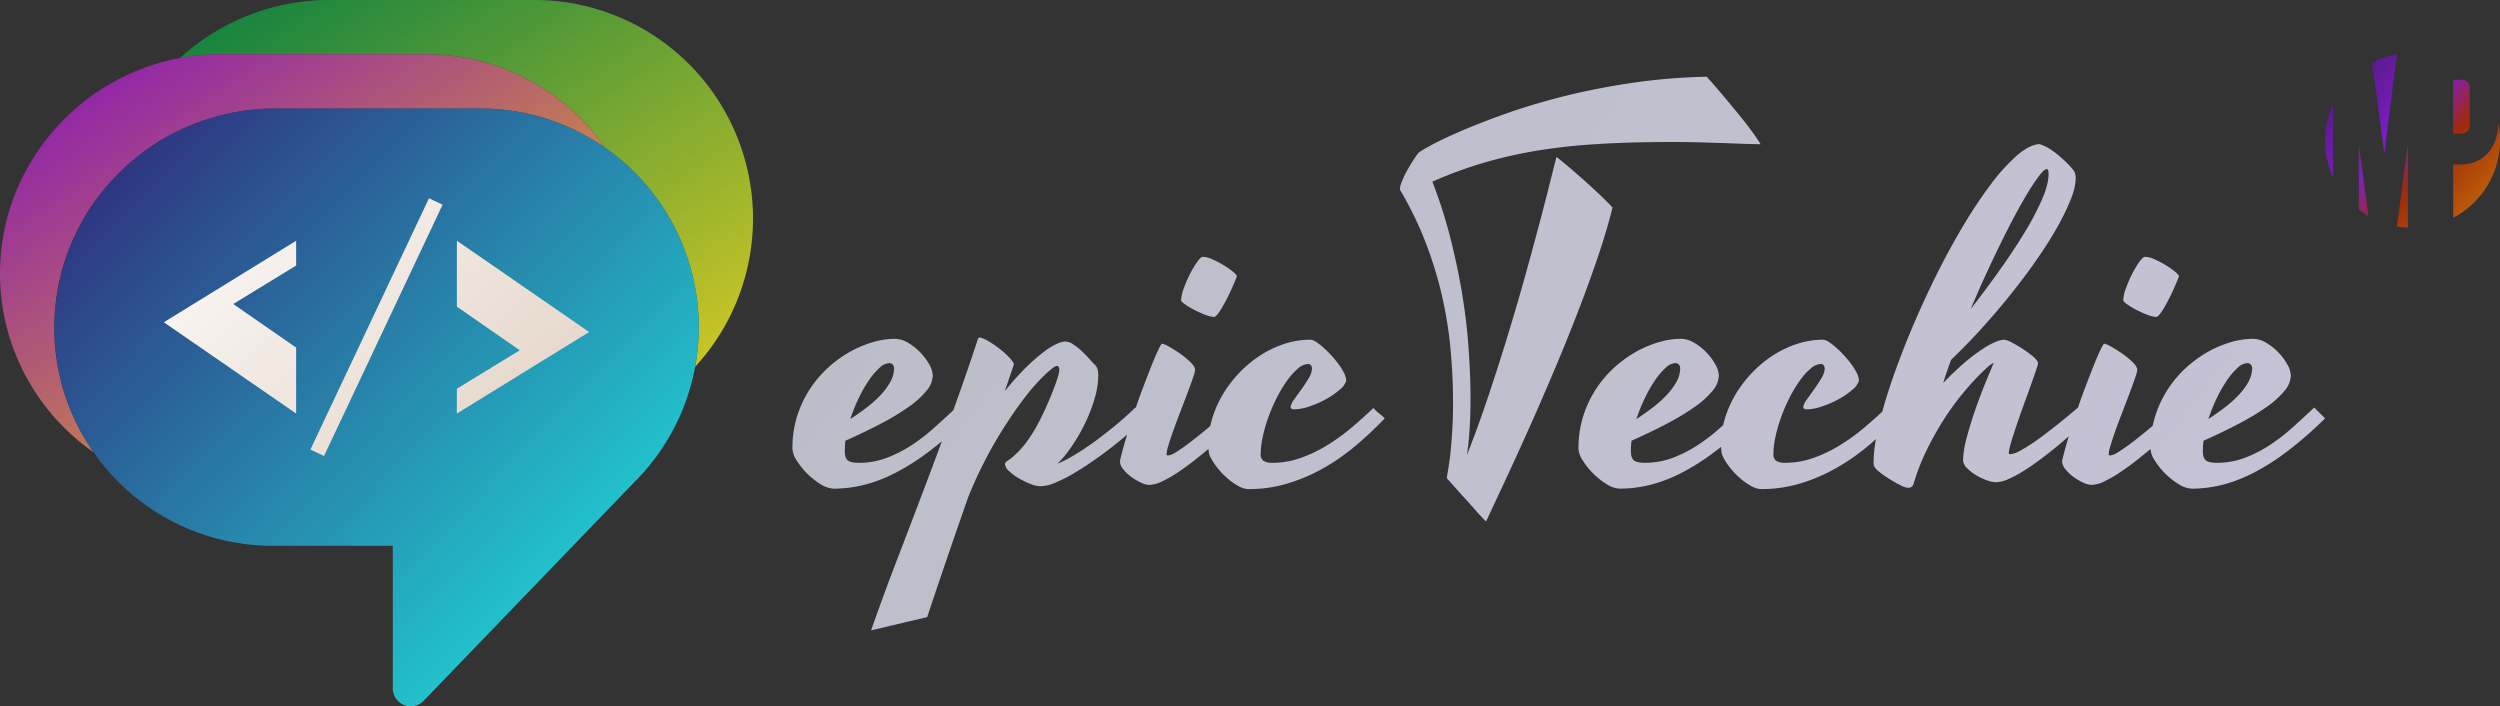 <svg xmlns="http://www.w3.org/2000/svg" xmlns:xlink="http://www.w3.org/1999/xlink" width="1042.98" height="294.665" viewBox="0 0 1042.98 294.665">
  <rect x="0" y="0" width="1042.98" height="294.665" fill="#333333" stroke="none"/>
  <defs>
    <linearGradient id="linear-gradient" x1="0.097" y1="0.138" x2="0.942" y2="0.875" gradientUnits="objectBoundingBox">
      <stop offset="0" stop-color="#5e1495"/>
      <stop offset="0.398" stop-color="#9317f1"/>
      <stop offset="0.625" stop-color="#bc2800"/>
      <stop offset="1" stop-color="#e37200"/>
    </linearGradient>
    <linearGradient id="linear-gradient-2" x2="1" y2="1" gradientUnits="objectBoundingBox">
      <stop offset="0" stop-color="#009245"/>
      <stop offset="1" stop-color="#fcee21"/>
    </linearGradient>
    <linearGradient id="linear-gradient-3" y1="0.103" x2="0.711" y2="0.786" gradientUnits="objectBoundingBox">
      <stop offset="0" stop-color="#a214d4"/>
      <stop offset="1" stop-color="#fbb03b"/>
    </linearGradient>
    <linearGradient id="linear-gradient-4" x1="0.077" y1="0.077" x2="0.913" y2="0.83" gradientUnits="objectBoundingBox">
      <stop offset="0" stop-color="#2e3192"/>
      <stop offset="1" stop-color="#1bffff"/>
    </linearGradient>
    <linearGradient id="linear-gradient-5" x1="-0.13" y1="0.195" x2="1.126" y2="0.886" gradientUnits="objectBoundingBox">
      <stop offset="0" stop-color="#fdfcfb"/>
      <stop offset="1" stop-color="#e2d1c3"/>
    </linearGradient>
    <linearGradient id="linear-gradient-6" x1="0.031" y1="0.347" x2="1.044" y2="0.624" gradientUnits="objectBoundingBox">
      <stop offset="0" stop-color="#dde1ee"/>
      <stop offset="1" stop-color="#ece6ff"/>
    </linearGradient>
  </defs>
  <g id="epicTechie" transform="translate(5691.047 -2023)">
    <path id="Path_5200" data-name="Path 5200" d="M925.413,73.425a37.589,37.589,0,0,0,4.562.525V39.323Zm-15.89-7.109a35.829,35.829,0,0,0,3.971,2.693l-3.971-29.693ZM948.881,47.5V69.827A36.5,36.5,0,0,0,968.414,37.5a35.643,35.643,0,0,0-.7-7.161c.015,1.781-.314,18.78-18.831,17.161m-50.146,5.2V22.3a36.593,36.593,0,0,0,0,30.4m50.138-40.489V34.7h3.606a3.319,3.319,0,0,0,3.321-3.317V15.535a3.319,3.319,0,0,0-3.317-3.321Zm-33.994-6.99c1.875,10.394,5.247,37.891,5.247,37.891l5.285-41.525a36.309,36.309,0,0,0-10.532,3.634" transform="translate(-5616.48 2044.046)" opacity="0.8" fill="url(#linear-gradient)"/>
    <path id="Path_5201" data-name="Path 5201" d="M290.02,153.016a91.3,91.3,0,0,0-37.531-91.353,91.29,91.29,0,0,0-74.817-39.03H92.026A91.8,91.8,0,0,0,75.112,24.2,92.145,92.145,0,0,1,137.293,0h85.646A91.211,91.211,0,0,1,290.02,153.016" transform="translate(-5691.049 2023)" opacity="0.8" fill="url(#linear-gradient-2)"/>
    <path id="Path_5202" data-name="Path 5202" d="M92.026,22.633A92.047,92.047,0,0,0,24.069,52.6a90.61,90.61,0,0,0,2.646,125.744,91.69,91.69,0,0,0,12.313,10.326A90.554,90.554,0,0,1,46.7,75.234a92.323,92.323,0,0,1,67.96-29.967h85.646a90.773,90.773,0,0,1,52.184,16.4,91.3,91.3,0,0,0-74.818-39.03Z" transform="translate(-5691.049 2023)" opacity="0.8" fill="url(#linear-gradient-3)"/>
    <path id="Path_5203" data-name="Path 5203" d="M114.66,45.267A92.323,92.323,0,0,0,46.7,75.234a90.954,90.954,0,0,0,67.149,152.46H163.87v59.49a7.479,7.479,0,0,0,12.864,5.192l88.072-91.4.086-.086A91.208,91.208,0,0,0,200.306,45.267Z" transform="translate(-5691.049 2023)" opacity="0.8" fill="url(#linear-gradient-4)"/>
    <path id="Path_5204" data-name="Path 5204" d="M68.351,134.446l55.2,38.083v-27.5l-26.238-18.2,26.241-16.046V100.431ZM190.6,127.927l26.24,18.208L190.6,162.182v10.347l55.2-34.013-55.2-38.085Zm-61.1,59.638,5.684,2.682L184.653,85.4l-5.684-2.682Z" transform="translate(-5691.049 2023)" fill="url(#linear-gradient-5)"/>
    <path id="Path_5205" data-name="Path 5205" d="M575.476,172.416a16.193,16.193,0,0,1-2.491-2.348q-4.236,4.05-9.044,8.108a80.88,80.88,0,0,1-10.091,7.33,58.6,58.6,0,0,1-11.059,5.347,35.046,35.046,0,0,1-11.948,2.079,6.994,6.994,0,0,1-3.681-.777,3.1,3.1,0,0,1-1.206-2.825,35.775,35.775,0,0,1,.921-7.552,64.79,64.79,0,0,1,2.443-8.3,70.591,70.591,0,0,1,3.554-8.075,53.265,53.265,0,0,1,4.237-6.95,26.663,26.663,0,0,1,4.426-4.887,6.732,6.732,0,0,1,4.253-1.857,1.364,1.364,0,0,1,1.142.556,2.223,2.223,0,0,1,.412,1.38,8.332,8.332,0,0,1-1.38,4.014q-1.38,2.356-3.094,4.713c-1.126,1.555-2.158,3-3.078,4.331a6.184,6.184,0,0,0-1.38,3c0,.6.523.92,1.555.92a20.013,20.013,0,0,0,6.283-1.205,40.8,40.8,0,0,0,6.87-3,32.75,32.75,0,0,0,5.664-3.871,8.261,8.261,0,0,0,2.856-3.823,7.33,7.33,0,0,0-.872-3.175,23.715,23.715,0,0,0-2.269-3.7,43.188,43.188,0,0,0-3.078-3.728c-1.143-1.239-2.269-2.334-3.364-3.317a23.015,23.015,0,0,0-3.094-2.364,4.92,4.92,0,0,0-2.253-.873,34.619,34.619,0,0,0-10.885,1.761,42.325,42.325,0,0,0-10.043,4.793,48.783,48.783,0,0,0-8.727,7.234,51.309,51.309,0,0,0-6.87,8.98,45.175,45.175,0,0,0-4.459,10.107q-.476,1.572-.809,3.142c-1.444,1.238-2.951,2.475-4.506,3.729q-2.856,2.309-5.474,4.236-2.642,1.928-4.665,3.142a7,7,0,0,1-3.03,1.19.484.484,0,0,1-.556-.556,13.153,13.153,0,0,1,.635-3.221c.428-1.475.984-3.189,1.666-5.172.682-1.952,1.444-4.062,2.3-6.315.857-2.237,1.729-4.474,2.586-6.728.857-2.236,1.666-4.41,2.443-6.488.762-2.1,1.4-3.9,1.889-5.442a10.327,10.327,0,0,0,.269-1.064,3.232,3.232,0,0,0,.1-.7c0-.92-.634-2.015-1.935-3.267a34.985,34.985,0,0,0-4.379-3.6,52.185,52.185,0,0,0-4.649-2.9,9.168,9.168,0,0,0-2.777-1.19c-.238,0-.762.825-1.555,2.491-.809,1.651-1.745,3.839-2.824,6.537-1.063,2.713-2.269,5.791-3.586,9.267-1.063,2.791-2.094,5.616-3.046,8.5l-.143-.158a142.083,142.083,0,0,1-10.869,9.5c-1.6,1.285-3.3,2.586-5.077,3.919-1.777,1.317-3.6,2.586-5.443,3.824q-2.76,1.833-5.569,3.459a50.044,50.044,0,0,1-5.49,2.713,51.284,51.284,0,0,0,6.173-7.648,74.051,74.051,0,0,0,5.442-9.551,65.488,65.488,0,0,0,3.871-10.138,34.232,34.232,0,0,0,1.476-9.442,12.967,12.967,0,0,0-.222-2.364A4.228,4.228,0,0,0,456.714,152c-.682-.682-1.507-1.571-2.491-2.681s-2.047-2.174-3.173-3.221a25.725,25.725,0,0,0-3.459-2.682,6.239,6.239,0,0,0-3.237-1.094,9.653,9.653,0,0,0-3.316.92,27.4,27.4,0,0,0-5.395,3.269,79.759,79.759,0,0,0-7.33,6.362,115.1,115.1,0,0,0-9.123,10.186l3.141-9.218c.175-.556.349-1.063.508-1.524a1.291,1.291,0,0,0,.048-.968,14,14,0,0,0-2.317-2.855,38.705,38.705,0,0,0-3.729-3.269,37.915,37.915,0,0,0-4.2-2.856,17.21,17.21,0,0,0-3.586-1.713,1.011,1.011,0,0,0-.968.412,6.622,6.622,0,0,0-.508,1.428q-4.712,14.328-9.885,28.528-3.927,3.666-7.917,7.251a77.1,77.1,0,0,1-9.584,7.378,54.066,54.066,0,0,1-10.376,5.252,32.379,32.379,0,0,1-11.472,2.031c-2.285,0-3.824-.333-4.665-1.015-.825-.683-1.237-1.968-1.237-3.872a37.029,37.029,0,0,1,.269-4.332q8.116-3.593,14.852-7.155a101.953,101.953,0,0,0,11.519-6.95,36.63,36.63,0,0,0,7.425-6.7,10.326,10.326,0,0,0,2.634-6.394,9.872,9.872,0,0,0-1.428-4.569,24.755,24.755,0,0,0-8.853-9.092,11.187,11.187,0,0,0-5.681-1.649,33.112,33.112,0,0,0-8.663,1.284,45.469,45.469,0,0,0-9.44,3.871,49.464,49.464,0,0,0-9.14,6.459,47.151,47.151,0,0,0-7.79,8.948,46.65,46.65,0,0,0-5.49,11.376,44.419,44.419,0,0,0-2.063,13.884,9.932,9.932,0,0,0,1.746,4.887,30.769,30.769,0,0,0,4.379,5.489,31.336,31.336,0,0,0,5.664,4.475,11.028,11.028,0,0,0,5.538,1.84,52.429,52.429,0,0,0,12.122-1.475,60.962,60.962,0,0,0,13.058-4.887,94.974,94.974,0,0,0,14.328-9.044q2.689-2.023,5.521-4.379-3.45,9.376-7,18.722-5.664,14.97-11.424,29.972-5.76,14.97-11.122,30.2l23.419-5.538q4.164-12.543,8.488-25.164,4.332-12.639,8.664-24.99a176.9,176.9,0,0,1,11.154-22.817,184.159,184.159,0,0,1,11.154-16.977,90.706,90.706,0,0,1,9.187-10.694c2.6-2.491,4.347-3.856,5.2-4.094a1.139,1.139,0,0,1,.651,0,4.2,4.2,0,0,1,.412.508,2.134,2.134,0,0,1,.222,1.142,12.94,12.94,0,0,1-.682,3.1c-.46,1.507-1.1,3.284-1.888,5.347q-1.213,3.093-2.777,6.632c-1.047,2.38-2.142,4.665-3.316,6.87a59.6,59.6,0,0,1-5.807,9.139,37.889,37.889,0,0,1-4.427,4.7,26.97,26.97,0,0,1-2.808,2.174,1.633,1.633,0,0,0-.968,1.332,4.427,4.427,0,0,0,1.7,2.9,22.292,22.292,0,0,0,4.062,3,34.012,34.012,0,0,0,4.839,2.348,11.9,11.9,0,0,0,4.157.968,16.375,16.375,0,0,0,5.712-1.285,56.757,56.757,0,0,0,7.187-3.507c2.587-1.476,5.268-3.173,8.077-5.077q4.188-2.856,8.25-6c2.4-1.856,4.729-3.744,6.966-5.648-.191.555-.349,1.126-.524,1.681-1.031,3.507-1.872,6.617-2.475,9.314a5.533,5.533,0,0,0,1.38,3.412,16.736,16.736,0,0,0,3.316,3.189,22.99,22.99,0,0,0,4.062,2.4,8.772,8.772,0,0,0,3.491.967,12.993,12.993,0,0,0,5.347-1.475,52.069,52.069,0,0,0,6.743-3.872q3.594-2.4,7.41-5.442,2.666-2.118,5.188-4.236c.032.444.08.841.127,1.19a6.615,6.615,0,0,0,.73,2.316,27.075,27.075,0,0,0,3.459,5.109,31.683,31.683,0,0,0,4.284,4.237,24.048,24.048,0,0,0,4.332,2.872,8.74,8.74,0,0,0,3.776,1.047,55.9,55.9,0,0,0,16.279-2.348,73.045,73.045,0,0,0,14.9-6.363,88.784,88.784,0,0,0,13.5-9.393,152.771,152.771,0,0,0,12.125-11.4,16.451,16.451,0,0,0-2.206-1.984m-217.23-6.456a57.443,57.443,0,0,1,4.236-7.427,29.075,29.075,0,0,1,4.427-5.2,6.414,6.414,0,0,1,4.062-1.984,1.857,1.857,0,0,1,1.523.651,2.348,2.348,0,0,1,.508,1.477,11.76,11.76,0,0,1-1.571,5.711,27.2,27.2,0,0,1-4.157,5.586,48.471,48.471,0,0,1-5.855,5.2c-2.174,1.666-4.411,3.221-6.68,4.7a71.748,71.748,0,0,1,3.507-8.709M514.39,113.218a33.764,33.764,0,0,0-3.872-2.713,38.381,38.381,0,0,0-4.665-2.444A10.29,10.29,0,0,0,501.807,107c-.555,0-1.348.713-2.348,2.125a38.511,38.511,0,0,0-3,5.015,50.3,50.3,0,0,0-2.586,6,15.506,15.506,0,0,0-1.111,5.03c0,.3.508.825,1.524,1.569a30.412,30.412,0,0,0,3.7,2.254,45.112,45.112,0,0,0,4.507,2.078,13.3,13.3,0,0,0,4.014,1.015c.365,0,.857-.4,1.475-1.158a22.725,22.725,0,0,0,1.936-2.9c.682-1.173,1.365-2.443,2.079-3.822s1.333-2.715,1.888-3.968,1.031-2.364,1.428-3.316a19.312,19.312,0,0,0,.7-1.809c0-.364-.54-1-1.618-1.888M734.513,60.031c-3.421-.052-6.88-.159-10.375-.3-3.5-.123-7.225-.258-11.206-.372-3.963-.13-8.358-.216-13.129-.257-4.771-.025-10.171.019-16.163.149q-11.5.245-22.246,1.052T640.1,62.9a188.688,188.688,0,0,0-21.031,4.844,173.337,173.337,0,0,0-21.487,7.9,206.025,206.025,0,0,1,7.742,24.406q2.985,11.979,4.738,22.816t2.471,20.343q.715,9.491.889,17.137c.1,4.8.086,9.053-.033,12.71-.138,3.657-.324,6.722-.542,9.157-.225,2.939-.513,5.466-.882,7.562q4.766-12.038,9.229-25.473,4.491-13.437,8.484-26.645,4.009-13.209,7.391-25.524,3.41-12.306,5.971-22.092,2.55-9.8,4.2-16.364,1.614-6.567,2.125-8.362Q651.7,67.153,655.049,70c2.237,1.915,4.494,3.882,6.77,5.923s4.406,4.009,6.355,5.893c1.966,1.866,3.476,3.418,4.546,4.655q-2.409,9.775-6.432,21.579-4.04,11.807-8.946,24.369t-10.3,25.172q-5.373,12.618-10.468,23.916t-9.441,20.6q-4.365,9.3-7.161,15.311c-1.066-1.021-2.374-2.415-3.96-4.2-1.569-1.785-3.173-3.569-4.815-5.388s-3.153-3.5-4.555-5.069q-2.1-2.385-3.061-3.39c.126-.849.365-2.294.7-4.354.333-2.077.674-4.659.985-7.762.311-3.121.576-6.727.758-10.854.2-4.108.227-8.682.12-13.7q-.185-8.583-1.116-18.446a172.228,172.228,0,0,0-3.32-20.487,164.748,164.748,0,0,0-6.589-21.821,149.469,149.469,0,0,0-10.835-22.578.1.1,0,0,1-.111-.1c-.073-.053-.113-.231-.119-.52a8.431,8.431,0,0,1,.677-2.877,34.315,34.315,0,0,1,1.84-4.018c.779-1.457,1.612-2.9,2.517-4.338.923-1.459,1.778-2.721,2.6-3.782q.5-.633,4.957-3.077c2.953-1.63,7.052-3.589,12.26-5.862q7.839-3.408,18.673-7.313,10.854-3.879,24.057-7.267,13.213-3.362,28.5-5.67a246.817,246.817,0,0,1,31.9-2.682c.5.547,1.31,1.465,2.417,2.72,1.107,1.272,2.363,2.74,3.8,4.419s2.955,3.5,4.563,5.447,3.162,3.874,4.678,5.75c1.5,1.9,2.87,3.7,4.077,5.4,1.225,1.72,2.211,3.211,2.939,4.438M965.478,169.878c-3.015,2.824-6.045,5.632-9.123,8.393a78.3,78.3,0,0,1-9.584,7.378A54.54,54.54,0,0,1,936.4,190.9a32.467,32.467,0,0,1-11.488,2.031c-2.269,0-3.824-.333-4.649-1.015s-1.253-1.968-1.253-3.872a33.91,33.91,0,0,1,.285-4.332q8.117-3.593,14.836-7.155a103.753,103.753,0,0,0,11.535-6.95,37.518,37.518,0,0,0,7.425-6.7,10.3,10.3,0,0,0,2.618-6.394,9.873,9.873,0,0,0-1.428-4.569,23.53,23.53,0,0,0-3.728-5.03,24.172,24.172,0,0,0-5.125-4.062,11.132,11.132,0,0,0-5.665-1.649,32.929,32.929,0,0,0-8.663,1.284,45.589,45.589,0,0,0-9.456,3.871,49.9,49.9,0,0,0-9.124,6.459,46.6,46.6,0,0,0-7.79,8.948,46.074,46.074,0,0,0-5.49,11.376,37.63,37.63,0,0,0-1.142,4.332c-1.492,1.285-3.031,2.554-4.618,3.84q-2.85,2.309-5.49,4.236c-1.745,1.285-3.3,2.332-4.648,3.142a7.117,7.117,0,0,1-3.047,1.19.489.489,0,0,1-.555-.556,13.372,13.372,0,0,1,.65-3.221c.429-1.475.984-3.189,1.65-5.172.683-1.952,1.444-4.062,2.317-6.315.857-2.237,1.714-4.474,2.57-6.728.873-2.236,1.682-4.41,2.444-6.488.777-2.1,1.4-3.9,1.888-5.442.127-.429.222-.795.286-1.064a3.3,3.3,0,0,0,.1-.7c0-.92-.651-2.015-1.936-3.267a36.381,36.381,0,0,0-4.4-3.6,51.919,51.919,0,0,0-4.649-2.9,9.314,9.314,0,0,0-2.761-1.19c-.254,0-.777.825-1.571,2.491s-1.745,3.839-2.808,6.537c-1.079,2.713-2.285,5.791-3.6,9.267-1.031,2.728-2.046,5.52-3,8.345-.73.619-1.809,1.523-3.221,2.729-1.412,1.19-3.031,2.507-4.84,3.951s-3.712,2.919-5.68,4.426-3.887,2.872-5.759,4.11c-1.873,1.222-3.57,2.237-5.11,3.046a8.759,8.759,0,0,1-3.7,1.19.489.489,0,0,1-.555-.555,15.176,15.176,0,0,1,.651-3.269c.428-1.57.983-3.379,1.666-5.442.666-2.047,1.444-4.316,2.3-6.775s1.73-4.9,2.634-7.329q1.333-3.644,2.475-6.918c.778-2.175,1.428-4.1,1.984-5.761a8.419,8.419,0,0,0,.381-1.237,2.368,2.368,0,0,0,0-1.254,8.813,8.813,0,0,0-2.412-2.57,45.571,45.571,0,0,0-4.237-3.047c-1.539-.983-3.014-1.823-4.426-2.538a8.493,8.493,0,0,0-2.952-1.063,10.934,10.934,0,0,0-3.459.873,32.751,32.751,0,0,0-5.473,2.95,71.7,71.7,0,0,0-7.378,5.586,123.9,123.9,0,0,0-9.124,8.664c.968-3.127,2.079-6.364,3.316-9.68q7.284-7,13.963-14.47t12.455-14.8q5.76-7.329,10.5-14.3,4.735-6.949,8.06-13.041a88.605,88.605,0,0,0,5.173-10.98,24.279,24.279,0,0,0,1.84-8.2,10.777,10.777,0,0,0-.174-1.476,4.234,4.234,0,0,0-.746-1.746,28.333,28.333,0,0,0-2.348-2.681c-1.016-1.032-2.174-2.11-3.459-3.22A35.1,35.1,0,0,0,855.157,62a17.973,17.973,0,0,0-4.284-2.031q-4.33.285-9.535,4.856A79.4,79.4,0,0,0,830.453,76.9a192.923,192.923,0,0,0-11.519,17.328q-5.855,9.828-11.25,20.705T797.53,137.1q-4.737,11.3-8.283,21.673c-1.539,4.49-2.872,8.758-3.966,12.8-2.348,2.206-4.84,4.411-7.426,6.6a82.237,82.237,0,0,1-10.107,7.33,58.132,58.132,0,0,1-11.059,5.347,35.021,35.021,0,0,1-11.932,2.079,7.019,7.019,0,0,1-3.7-.777,3.127,3.127,0,0,1-1.19-2.825,34.761,34.761,0,0,1,.921-7.552,64.8,64.8,0,0,1,2.443-8.3,70.5,70.5,0,0,1,3.538-8.075,55.1,55.1,0,0,1,4.253-6.95,26.661,26.661,0,0,1,4.426-4.887,6.729,6.729,0,0,1,4.237-1.857,1.393,1.393,0,0,1,1.158.556,2.329,2.329,0,0,1,.413,1.38,8.335,8.335,0,0,1-1.381,4.014q-1.38,2.356-3.094,4.713-1.713,2.332-3.094,4.331a6.184,6.184,0,0,0-1.38,3c0,.6.523.92,1.571.92a20,20,0,0,0,6.267-1.205,40.768,40.768,0,0,0,6.87-3,32.187,32.187,0,0,0,5.665-3.871,8.275,8.275,0,0,0,2.856-3.823,7.333,7.333,0,0,0-.873-3.175,23.568,23.568,0,0,0-2.253-3.7,40.652,40.652,0,0,0-3.094-3.728,43.481,43.481,0,0,0-3.364-3.317,23.01,23.01,0,0,0-3.094-2.364,4.92,4.92,0,0,0-2.253-.873,34.686,34.686,0,0,0-10.884,1.761,42.948,42.948,0,0,0-10.044,4.793,48.13,48.13,0,0,0-8.711,7.234,49.8,49.8,0,0,0-6.87,8.98,45.916,45.916,0,0,0-4.474,10.107c-.27.921-.524,1.841-.714,2.761-.381.349-.778.714-1.175,1.063a78.378,78.378,0,0,1-9.583,7.378,54.51,54.51,0,0,1-10.377,5.252,32.458,32.458,0,0,1-11.487,2.031c-2.269,0-3.824-.333-4.649-1.015s-1.238-1.968-1.238-3.872a33.858,33.858,0,0,1,.27-4.332q8.115-3.593,14.851-7.155a103.318,103.318,0,0,0,11.519-6.95,37.5,37.5,0,0,0,7.426-6.7,10.3,10.3,0,0,0,2.618-6.394,9.873,9.873,0,0,0-1.428-4.569,23.538,23.538,0,0,0-3.729-5.03,23.779,23.779,0,0,0-5.125-4.062,11.126,11.126,0,0,0-5.664-1.649,32.917,32.917,0,0,0-8.663,1.284,45.573,45.573,0,0,0-9.457,3.871,49.9,49.9,0,0,0-9.123,6.459,46.052,46.052,0,0,0-13.281,20.324,44.414,44.414,0,0,0-2.078,13.884,9.828,9.828,0,0,0,1.761,4.887,29.4,29.4,0,0,0,4.379,5.489,30.3,30.3,0,0,0,5.665,4.475,10.977,10.977,0,0,0,5.537,1.84A52.43,52.43,0,0,0,688,202.246a61.154,61.154,0,0,0,13.043-4.887,94.318,94.318,0,0,0,14.343-9.044c.873-.651,1.761-1.333,2.65-2.047.032.793.079,1.476.159,2.047a6.6,6.6,0,0,0,.745,2.316,27.028,27.028,0,0,0,3.443,5.109,32.71,32.71,0,0,0,4.3,4.237,24.048,24.048,0,0,0,4.332,2.872,8.682,8.682,0,0,0,3.776,1.047,56.05,56.05,0,0,0,16.279-2.348,72.89,72.89,0,0,0,14.883-6.363,89.724,89.724,0,0,0,13.519-9.393c1.063-.9,2.126-1.809,3.157-2.745a57.375,57.375,0,0,0-1,9.885,3.064,3.064,0,0,0,.365,1.65,10.862,10.862,0,0,0,.937,1.206,27.612,27.612,0,0,0,2.935,2.3c1.237.872,2.491,1.682,3.792,2.443,1.285.778,2.523,1.428,3.681,1.983a7.055,7.055,0,0,0,2.586.841,2.436,2.436,0,0,0,1.7-.476,2.952,2.952,0,0,0,.793-1.459,86.868,86.868,0,0,1,5.252-13.52,133.431,133.431,0,0,1,6.585-11.931,110.723,110.723,0,0,1,7.013-10.011c2.364-2.983,4.554-5.522,6.553-7.649,1.983-2.125,3.7-3.791,5.109-5.03a10.514,10.514,0,0,1,2.856-2.03c-1.222,2.839-2.571,6.045-4.014,9.646s-2.793,7.235-4.046,10.916c-1.27,3.7-2.349,7.283-3.269,10.79a39.2,39.2,0,0,0-1.476,9.218,4.715,4.715,0,0,0,1.508,3.19,18.532,18.532,0,0,0,3.7,2.951,25.926,25.926,0,0,0,4.522,2.2,11.878,11.878,0,0,0,4.093.873,13.566,13.566,0,0,0,5.252-1.381,50.893,50.893,0,0,0,6.744-3.681q3.593-2.309,7.378-5.172,3.759-2.856,7.282-5.807c1.254-1.063,2.46-2.1,3.618-3.126-.1.333-.206.666-.3,1q-1.57,5.261-2.491,9.314a5.529,5.529,0,0,0,1.381,3.412,17.154,17.154,0,0,0,3.316,3.189,23.55,23.55,0,0,0,4.062,2.4,8.831,8.831,0,0,0,3.506.967,13.052,13.052,0,0,0,5.347-1.475,51.9,51.9,0,0,0,6.728-3.872q3.594-2.4,7.425-5.442,2.619-2.094,5.125-4.173a9.954,9.954,0,0,0,1.746,4.729,29.4,29.4,0,0,0,4.379,5.489,30.261,30.261,0,0,0,5.664,4.475,10.98,10.98,0,0,0,5.538,1.84,52.532,52.532,0,0,0,12.122-1.475,61.166,61.166,0,0,0,13.042-4.887,94.28,94.28,0,0,0,14.344-9.044A161.521,161.521,0,0,0,970,174.4Zm-40.65-3.918a57.325,57.325,0,0,1,4.236-7.427,29.065,29.065,0,0,1,4.427-5.2,6.416,6.416,0,0,1,4.046-1.984,1.815,1.815,0,0,1,1.523.651,2.258,2.258,0,0,1,.508,1.477,11.912,11.912,0,0,1-1.555,5.711,27.8,27.8,0,0,1-4.157,5.586,48.47,48.47,0,0,1-5.855,5.2c-2.174,1.666-4.411,3.221-6.68,4.7a69.267,69.267,0,0,1,3.507-8.709m-98.611-46.554q2.07-4.665,4.284-9.36,4.046-8.592,7.79-15.868t6.87-12.535a92.444,92.444,0,0,1,5.4-8.25c1.507-2,2.618-3,3.364-3,.492,0,.73.681.73,2.03q0,4.332-2.761,10.694A116.631,116.631,0,0,1,844.558,97q-4.569,7.5-10.376,15.66-5.806,8.141-11.98,16.088c1.286-3.125,2.634-6.25,4.015-9.345M686.209,165.96a57.328,57.328,0,0,1,4.237-7.427,29.032,29.032,0,0,1,4.427-5.2,6.412,6.412,0,0,1,4.061-1.984,1.8,1.8,0,0,1,1.508.651,2.271,2.271,0,0,1,.523,1.477,11.758,11.758,0,0,1-1.57,5.711,27.253,27.253,0,0,1-4.158,5.586,48.456,48.456,0,0,1-5.854,5.2c-2.174,1.666-4.411,3.221-6.68,4.7a69.413,69.413,0,0,1,3.506-8.709m221.229-52.742a33.739,33.739,0,0,0-3.871-2.713,39.544,39.544,0,0,0-4.649-2.444A10.363,10.363,0,0,0,894.856,107c-.556,0-1.333.713-2.348,2.125a38.294,38.294,0,0,0-3,5.015,52.877,52.877,0,0,0-2.587,6,15.964,15.964,0,0,0-1.11,5.03c0,.3.523.825,1.523,1.569a31.637,31.637,0,0,0,3.7,2.254,45.365,45.365,0,0,0,4.522,2.078,13.224,13.224,0,0,0,4,1.015c.381,0,.873-.4,1.476-1.158a21.238,21.238,0,0,0,1.936-2.9c.682-1.173,1.364-2.443,2.078-3.822s1.333-2.715,1.888-3.968,1.032-2.364,1.428-3.316a18.727,18.727,0,0,0,.7-1.809c0-.364-.539-1-1.618-1.888" transform="translate(-5691.049 2023.146)" opacity="0.8" fill="url(#linear-gradient-6)"/>
  </g>
</svg>
